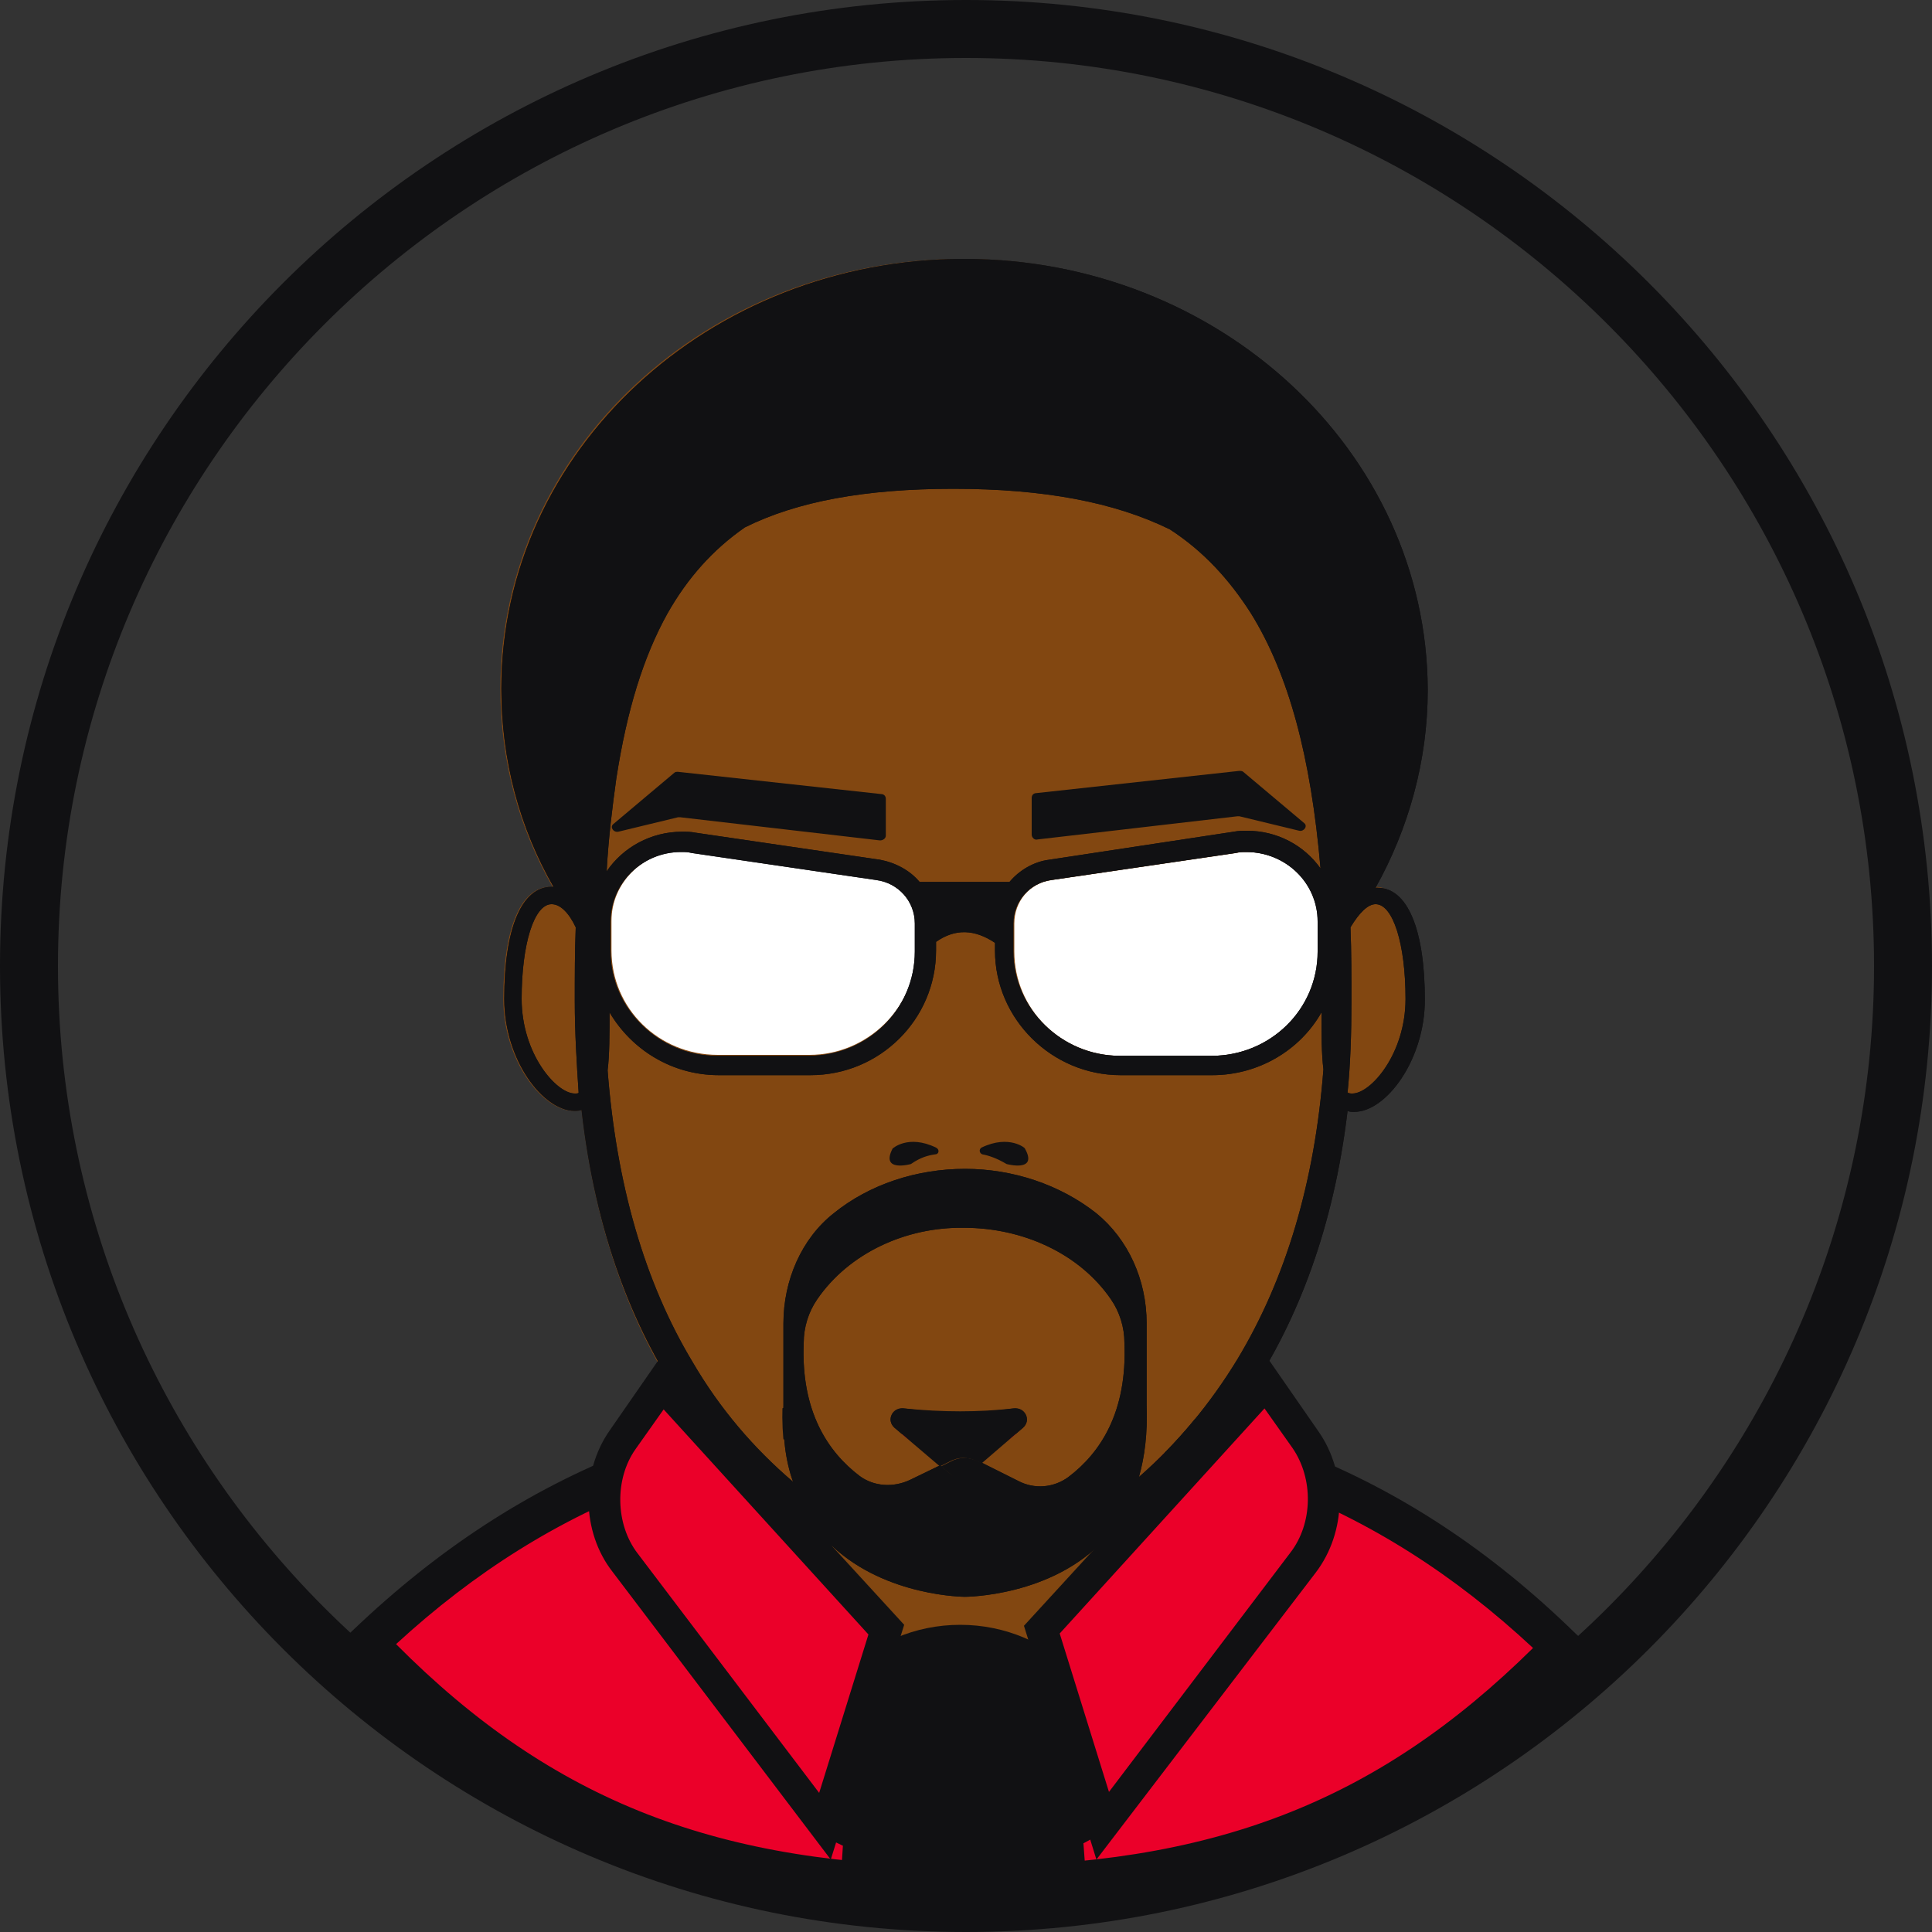 <?xml version="1.0" encoding="utf-8"?>
<!-- Generator: Adobe Illustrator 18.0.0, SVG Export Plug-In . SVG Version: 6.00 Build 0)  -->
<!DOCTYPE svg PUBLIC "-//W3C//DTD SVG 1.1//EN" "http://www.w3.org/Graphics/SVG/1.1/DTD/svg11.dtd">
<svg version="1.1" id="Layer_1" xmlns="http://www.w3.org/2000/svg" xmlns:xlink="http://www.w3.org/1999/xlink" x="0px" y="0px"
	 viewBox="0 0 200 200" enable-background="new 0 0 200 200" xml:space="preserve">
<rect x="0" y="0" width="200" height="200" fill="#333333" stroke="none"/>
<g>
	<g>
		<path fill="#111113" d="M100,6c51.8,0,94,42.2,94,94s-42.2,94-94,94c-51.8,0-94-42.2-94-94S48.2,6,100,6 M100,0
			C44.8,0,0,44.8,0,100s44.8,100,100,100c55.2,0,100-44.8,100-100S155.2,0,100,0L100,0z"/>
	</g>
</g>
<g>
	<path fill="#824711" d="M142.3,91.8c-0.1,0-0.1,0-0.2,0c3.4-6.1,5.4-13.1,5.4-20.5c0-24.6-21.4-44.5-47.9-44.5S51.8,46.7,51.8,71.3
		c0,7.4,1.9,14.4,5.4,20.5c-0.1,0-0.1,0-0.2,0c-3.1,0-4.9,4.3-4.9,11.6c0,6.3,4,11.6,7.3,11.6c0.2,0,0.6,0,0.8-0.1
		c2.3,20.3,10.5,32.8,19.5,40.2v18.6h40v-18.4c8-7.5,17.4-20,19.8-40.5c0.2,0.1,0.3,0.1,0.6,0.1c3.3,0,7.2-5.4,7.2-11.6
		C147.2,96.1,145.3,91.8,142.3,91.8z"/>
	<g>
		<path fill="#EB0029" d="M100,195.3c26.4,0,44.6-7.2,61.6-24.7c-15.2-14.7-34.2-24.3-62-24.3c-27.6,0-46.4,9.4-61.6,24
			C55,187.9,73.4,195.3,100,195.3z"/>
		<path fill="#111113" d="M100,197.3c-27.2,0-46.2-7.7-63.5-25.7l-1.4-1.5l1.5-1.4c17.5-16.7,37.5-24.5,63.1-24.5
			c25.8,0,46,7.9,63.4,24.9l1.5,1.4l-1.4,1.5C145.9,189.7,127,197.3,100,197.3z M41,170.2c16.2,16.3,33.5,23,59,23
			c25.4,0,42.5-6.6,58.7-22.6c-16.3-15.2-35.1-22.3-59.1-22.3C76,148.3,57.3,155.2,41,170.2z"/>
	</g>
	<g>
		<rect x="79.6" y="149" fill="#824711" width="39.8" height="24.7"/>
	</g>
	<g>
		<path fill="#111113" d="M114.8,185.2c0,8.5-30.8,8.5-30.8,0s6.9-15.4,15.4-15.4S114.8,176.7,114.8,185.2z"/>
		<path fill="#111113" d="M99.4,193.2c-8.5,0-17-2.5-17-8c0-9.4,7.6-17,17-17s17,7.6,17,17C116.4,190.8,107.9,193.2,99.4,193.2z
			 M99.4,171.4c-7.6,0-13.8,6.2-13.8,13.8c0,2.6,6.2,4.8,13.8,4.8c7.6,0,13.8-2.1,13.8-4.8C113.2,177.6,107,171.4,99.4,171.4z"/>
	</g>
	<g>
		<path fill="#EB0029" d="M91.7,168.7l-6.3,20.3l-20.7-27.3c-2.7-3.6-2.8-9-0.2-12.7l4-5.8L91.7,168.7z"/>
		<path fill="#111113" d="M86,192.5l-22.6-29.8c-3.2-4.1-3.3-10.3-0.3-14.6l5.2-7.5l25.3,27.6L86,192.5z M68.7,145.9l-2.9,4.1
			c-2.2,3.1-2.1,7.8,0.2,10.8l18.8,24.8l5.1-16.4L68.7,145.9z"/>
	</g>
	<g>
		<path fill="#EB0029" d="M107.8,168.7l6.3,20.3l20.7-27.3c2.7-3.6,2.8-9,0.2-12.7l-4-5.8L107.8,168.7z"/>
		<path fill="#111113" d="M113.5,192.5l-7.5-24.2l25.3-27.6l5.2,7.5c3,4.3,2.9,10.4-0.3,14.6L113.5,192.5z M109.7,169.1l5.1,16.4
			l18.8-24.8c2.3-3,2.4-7.6,0.2-10.8l-2.9-4.1L109.7,169.1z"/>
	</g>
	<g>
		<path fill="#824711" d="M115,134.6c-3.3-4.8-9.2-7.5-15.2-7.4c-6,0-11.9,2.6-15.2,7.4c-0.9,1.3-1.4,2.9-1.4,4.5
			c-0.3,7.1,2.4,11.3,5.8,13.8c1.5,1.1,3.5,1.3,5.2,0.4l3.1-1.5l-4.7-4c-0.9-0.8-0.2-2.2,1-2c3.9,0.5,7.7,0.5,11.3,0
			c1.2-0.1,1.9,1.2,1,2l-4.3,3.7l3.8,1.9c1.7,0.8,3.7,0.7,5.2-0.4c3.3-2.5,6.1-6.7,5.8-13.8C116.4,137.4,115.9,135.9,115,134.6z"/>
	</g>
	<g>
		<path fill="#824711" d="M59.7,96c-0.7-1.5-1.6-2.4-2.5-2.4c-1.8,0-3.1,4.1-3.1,9.8c0,5.7,3.6,9.8,5.5,9.8c0.2,0,0.3,0,0.5-0.1
			c-0.3-3-0.4-6.1-0.4-9.5C59.6,101,59.6,98.4,59.7,96z"/>
	</g>
	<g>
		<path fill="#FFFFFF" d="M129.1,88.2c-0.4,0-0.7,0-1.1,0.1l-19.1,2.8c-2.3,0.3-3.9,2.2-3.9,4.5v2.9c0,6,4.9,10.8,11,10.8h9.5
			c6,0,11-4.9,11-10.8v-3.1C136.4,91.4,133.1,88.2,129.1,88.2z"/>
	</g>
	<g>
		<path fill="#824711" d="M70.6,86.1c0.5,0,0.9,0,1.4,0.1L91,89c1.6,0.2,3.1,1.1,4.1,2.3h9.3c1-1.2,2.5-2,4.1-2.3l19.1-2.8
			c0.5-0.1,0.9-0.1,1.4-0.1c3.1,0,5.9,1.5,7.6,3.9c-1-11.5-3.3-20.1-7.2-26.4c-2.2-3.6-5-6.5-8.4-8.7c-5.7-2.8-13-4.2-22.4-4.2
			c-9.1,0-16.2,1.3-21.6,4c-3.3,2.2-6,5.2-8,8.9c-2.5,4.4-4.2,10-5.3,17.1c-0.4,2.9-0.8,6.1-1,9.6C64.5,87.7,67.3,86.1,70.6,86.1z
			 M106.8,82.6c0-0.3,0.2-0.5,0.5-0.5l21-2.3c0.2,0,0.3,0,0.4,0.1l6.3,5.3c0.4,0.4,0,1-0.5,0.8l-6.2-1.5c-0.1,0-0.1,0-0.2,0
			l-20.7,2.4c-0.3,0-0.6-0.2-0.6-0.5V82.6z M63.6,85.2l6.3-5.3c0.1-0.1,0.3-0.1,0.4-0.1l21,2.3c0.3,0,0.5,0.2,0.5,0.5v3.8
			c0,0.3-0.3,0.5-0.6,0.5l-20.7-2.4c-0.1,0-0.1,0-0.2,0L64,86.1C63.5,86.2,63.1,85.6,63.6,85.2z"/>
	</g>
	<g>
		<path fill="#FFFFFF" d="M71.7,88.2c-0.4-0.1-0.7-0.1-1.1-0.1c-4,0-7.3,3.3-7.3,7.2v3.1c0,6,4.9,10.8,11,10.8h9.5
			c6,0,11-4.9,11-10.8v-2.9c0-2.3-1.7-4.2-3.9-4.5L71.7,88.2z"/>
	</g>
	<g>
		<path fill="#824711" d="M139.9,96c0.1,2.5,0.1,5,0.1,7.6c0,3.3-0.2,6.5-0.4,9.5c0.1,0.1,0.3,0.1,0.5,0.1c1.9,0,5.5-4.1,5.5-9.8
			c0-5.7-1.3-9.8-3.1-9.8C141.6,93.6,140.7,94.5,139.9,96z"/>
	</g>
	<g>
		<path fill="#824711" d="M136.7,104.9c-2.3,3.9-6.5,6.5-11.3,6.5h-9.5c-7.2,0-13-5.8-13-12.9v-0.8c-2.1-1.4-4.2-1.5-6.1-0.1v0.9
			c0,7.1-5.9,12.9-13,12.9h-9.5c-4.8,0-9.1-2.6-11.3-6.5c0,2.3,0,4.3-0.2,6c0.9,11.7,3.8,21.8,8.8,30.2c2.9,4.8,6.4,8.9,10.4,12.4
			c-0.7-2.2-1.1-4.8-1-7.9v-8.5c0-4.5,1.9-8.7,5.2-11.4c3.8-3,8.7-4.6,13.6-4.6c5,0,9.9,1.6,13.6,4.6c3.3,2.6,5.2,6.9,5.2,11.4v8.5
			c0.1,2.9-0.2,5.3-0.8,7.4c4-3.5,7.4-7.6,10.2-12.2c5-8.3,8-18.4,8.9-29.9C136.7,109.2,136.7,107.2,136.7,104.9z M96.8,119.5
			c-0.6,0.1-1.5,0.4-2.5,1c0,0-3.3,0.9-1.9-1.6c0,0,1.7-1.5,4.5-0.1C97.3,119,97.2,119.5,96.8,119.5z M104.2,120.6
			c-1-0.7-1.8-0.9-2.5-1c-0.4-0.1-0.5-0.5-0.1-0.7c2.9-1.4,4.5,0.1,4.5,0.1C107.5,121.5,104.2,120.6,104.2,120.6z"/>
	</g>
	<g>
		<path fill="#111113" d="M99.8,26.8c-26.4,0-47.9,19.9-47.9,44.5c0,7.4,1.9,14.4,5.4,20.5c-0.1,0-0.1,0-0.2,0
			c-3.1,0-4.9,4.3-4.9,11.6c0,6.3,4,11.6,7.3,11.6c0.2,0,0.4,0,0.7-0.1c2.9,25.7,15.7,38.7,26,45.2c5.6,5.2,13.7,5.2,13.7,5.2
			s9,0,14.5-6c10.1-6.8,22.2-19.9,25.1-44.3c0.2,0.1,0.4,0.1,0.7,0.1c3.3,0,7.3-5.4,7.3-11.6c0-7.3-1.8-11.6-4.9-11.6
			c-0.1,0-0.1,0-0.2,0c3.4-6.1,5.4-13.1,5.4-20.5C147.7,46.7,126.2,26.8,99.8,26.8z M59.5,113.2c-1.9,0-5.5-4.1-5.5-9.8
			c0-5.7,1.3-9.8,3.1-9.8c0.9,0,1.8,0.9,2.5,2.4c-0.1,2.5-0.1,5-0.1,7.6c0,3.3,0.2,6.5,0.4,9.5C59.9,113.2,59.7,113.2,59.5,113.2z
			 M63.8,80.6c1.1-7.1,2.8-12.6,5.3-17.1c2.1-3.7,4.7-6.6,8-8.9c5.4-2.7,12.5-4,21.6-4c9.4,0,16.7,1.4,22.4,4.2
			c3.4,2.2,6.1,5.1,8.4,8.7c3.9,6.3,6.2,14.8,7.2,26.4c-1.7-2.4-4.5-3.9-7.6-3.9c-0.5,0-0.9,0-1.4,0.1L108.6,89
			c-1.6,0.2-3.1,1.1-4.1,2.3h-9.3c-1-1.2-2.5-2-4.1-2.3L72,86.2c-0.5-0.1-0.9-0.1-1.4-0.1c-3.2,0-6.1,1.6-7.8,4.1
			C63,86.6,63.4,83.5,63.8,80.6z M136.4,95.4v3.1c0,6-4.9,10.8-11,10.8h-9.5c-6,0-11-4.9-11-10.8v-2.9c0-2.3,1.7-4.2,3.9-4.5
			l19.1-2.8c0.4-0.1,0.7-0.1,1.1-0.1C133.1,88.2,136.4,91.4,136.4,95.4z M94.7,95.6v2.9c0,6-4.9,10.8-11,10.8h-9.5
			c-6,0-11-4.9-11-10.8v-3.1c0-4,3.3-7.2,7.3-7.2c0.4,0,0.7,0,1.1,0.1l19.1,2.8C93,91.4,94.7,93.3,94.7,95.6z M110.6,152.9
			c-1.5,1.1-3.5,1.3-5.2,0.4l-3.8-1.9l-1.5,1.2c-0.5,0.4-1.2,0.4-1.7,0l-1.1-0.9l-3.1,1.5c-1.7,0.8-3.7,0.7-5.2-0.4
			c-3.3-2.5-6.1-6.7-5.8-13.8c0-1.6,0.5-3.2,1.4-4.5c3.3-4.8,9.2-7.5,15.2-7.4c6,0,11.9,2.6,15.2,7.4c0.9,1.3,1.4,2.9,1.4,4.5
			C116.7,146.2,113.9,150.4,110.6,152.9z M128.1,140.7c-2.8,4.6-6.2,8.7-10.2,12.2c0.6-2.1,0.9-4.5,0.8-7.4v-8.5
			c0-4.5-1.9-8.7-5.2-11.4c-3.8-3-8.7-4.6-13.6-4.6c-5,0-9.9,1.6-13.6,4.6c-3.3,2.6-5.2,6.9-5.2,11.4v8.5c-0.1,3.1,0.2,5.7,1,7.9
			c-4.1-3.5-7.6-7.6-10.4-12.4c-5-8.3-7.9-18.5-8.8-30.2c0.2-1.6,0.2-3.7,0.2-6c2.3,3.9,6.5,6.5,11.3,6.5h9.5c7.2,0,13-5.8,13-12.9
			v-0.9c2-1.4,4-1.3,6.1,0.1v0.8c0,7.1,5.9,12.9,13,12.9h9.5c4.8,0,9.1-2.6,11.3-6.5c0,2.3,0,4.3,0.2,5.9
			C136.1,122.4,133.1,132.4,128.1,140.7z M142.4,93.6c1.8,0,3.1,4.1,3.1,9.8c0,5.7-3.6,9.8-5.5,9.8c-0.2,0-0.3,0-0.5-0.1
			c0.3-3,0.4-6.1,0.4-9.5c0-2.6,0-5.1-0.1-7.6C140.7,94.5,141.6,93.6,142.4,93.6z"/>
	</g>
	<g>
		<path fill="#111113" d="M64,86.1l6.2-1.5c0.1,0,0.1,0,0.2,0l20.7,2.4c0.3,0,0.6-0.2,0.6-0.5v-3.8c0-0.3-0.2-0.5-0.5-0.5l-21-2.3
			c-0.2,0-0.3,0-0.4,0.1l-6.3,5.3C63.1,85.6,63.5,86.2,64,86.1z"/>
	</g>
	<g>
		<path fill="#111113" d="M107.4,86.9l20.7-2.4c0.1,0,0.1,0,0.2,0l6.2,1.5c0.5,0.1,0.9-0.5,0.5-0.8l-6.3-5.3
			c-0.1-0.1-0.3-0.1-0.4-0.1l-21,2.3c-0.3,0-0.5,0.2-0.5,0.5v3.8C106.8,86.7,107.1,87,107.4,86.9z"/>
	</g>
	<g>
		<path fill="#111113" d="M104.9,145.8c-3.6,0.4-7.3,0.4-11.3,0c-1.2-0.1-1.9,1.2-1,2l4.7,4l1-0.5c0.9-0.5,1.9-0.5,2.9,0l0.4,0.2
			l4.3-3.7C106.8,147,106.1,145.6,104.9,145.8z"/>
	</g>
	<g>
		<path fill="#111113" d="M98.4,151.3l-1,0.5l1.1,0.9c0.5,0.4,1.2,0.4,1.7,0l1.5-1.2l-0.4-0.2C100.3,150.8,99.3,150.8,98.4,151.3z"
			/>
	</g>
	<g>
		<path fill="#111113" d="M96.9,118.8c-2.9-1.4-4.5,0.1-4.5,0.1c-1.3,2.5,1.9,1.6,1.9,1.6c1-0.7,1.8-0.9,2.5-1
			C97.2,119.5,97.3,119,96.9,118.8z"/>
	</g>
	<g>
		<path fill="#111113" d="M101.6,118.8c-0.3,0.2-0.2,0.6,0.1,0.7c0.6,0.1,1.5,0.4,2.5,1c0,0,3.3,0.9,1.9-1.6
			C106.2,118.9,104.5,117.4,101.6,118.8z"/>
	</g>
	<g>
		<path fill="#111113" d="M87.9,181.2l-1.1,16.9c4.3,0.6,8.7,0.9,13.2,0.9c4.3,0,8.5-0.3,12.7-0.9l-1.3-17.4L87.9,181.2z"/>
	</g>
	<g>
		<path fill="#111113" d="M99.8,26.8c-26.4,0-47.9,19.9-47.9,44.5c0,7.4,1.9,14.4,5.4,20.5c-0.1,0-0.1,0-0.2,0
			c-3.1,0-4.9,4.3-4.9,11.6c0,6.3,4,11.6,7.3,11.6c0.2,0,0.4,0,0.7-0.1c2.9,25.7,15.7,38.7,26,45.2c5.6,5.2,13.7,5.2,13.7,5.2
			s9,0,14.5-6c10.1-6.8,22.2-19.9,25.1-44.3c0.2,0.1,0.4,0.1,0.7,0.1c3.3,0,7.3-5.4,7.3-11.6c0-7.3-1.8-11.6-4.9-11.6
			c-0.1,0-0.1,0-0.2,0c3.4-6.1,5.4-13.1,5.4-20.5C147.7,46.7,126.2,26.8,99.8,26.8z M59.5,113.2c-1.9,0-5.5-4.1-5.5-9.8
			c0-5.7,1.3-9.8,3.1-9.8c0.9,0,1.8,0.9,2.5,2.4c-0.1,2.5-0.1,5-0.1,7.6c0,3.3,0.2,6.5,0.4,9.5C59.9,113.2,59.7,113.2,59.5,113.2z
			 M63.8,80.6c1.1-7.1,2.8-12.6,5.3-17.1c2.1-3.7,4.7-6.6,8-8.9c5.4-2.7,12.5-4,21.6-4c9.4,0,16.7,1.4,22.4,4.2
			c3.4,2.2,6.1,5.1,8.4,8.7c3.9,6.3,6.2,14.8,7.2,26.4c-1.7-2.4-4.5-3.9-7.6-3.9c-0.5,0-0.9,0-1.4,0.1L108.6,89
			c-1.6,0.2-3.1,1.1-4.1,2.3h-9.3c-1-1.2-2.5-2-4.1-2.3L72,86.2c-0.5-0.1-0.9-0.1-1.4-0.1c-3.2,0-6.1,1.6-7.8,4.1
			C63,86.6,63.4,83.5,63.8,80.6z M136.4,95.4v3.1c0,6-4.9,10.8-11,10.8h-9.5c-6,0-11-4.9-11-10.8v-2.9c0-2.3,1.7-4.2,3.9-4.5
			l19.1-2.8c0.4-0.1,0.7-0.1,1.1-0.1C133.1,88.2,136.4,91.4,136.4,95.4z M94.7,95.6v2.9c0,6-4.9,10.8-11,10.8h-9.5
			c-6,0-11-4.9-11-10.8v-3.1c0-4,3.3-7.2,7.3-7.2c0.4,0,0.7,0,1.1,0.1l19.1,2.8C93,91.4,94.7,93.3,94.7,95.6z M110.6,152.9
			c-1.5,1.1-3.5,1.3-5.2,0.4l-3.8-1.9l-1.5,1.2c-0.5,0.4-1.2,0.4-1.7,0l-1.1-0.9l-3.1,1.5c-1.7,0.8-3.7,0.7-5.2-0.4
			c-3.3-2.5-6.1-6.7-5.8-13.8c0-1.6,0.5-3.2,1.4-4.5c3.3-4.8,9.2-7.5,15.2-7.4c6,0,11.9,2.6,15.2,7.4c0.9,1.3,1.4,2.9,1.4,4.5
			C116.7,146.2,113.9,150.4,110.6,152.9z M128.1,140.7c-2.8,4.6-6.2,8.7-10.2,12.2c0.6-2.1,0.9-4.5,0.8-7.4v-8.5
			c0-4.5-1.9-8.7-5.2-11.4c-3.8-3-8.7-4.6-13.6-4.6c-5,0-9.9,1.6-13.6,4.6c-3.3,2.6-5.2,6.9-5.2,11.4v8.5c-0.1,3.1,0.2,5.7,1,7.9
			c-4.1-3.5-7.6-7.6-10.4-12.4c-5-8.3-7.9-18.5-8.8-30.2c0.2-1.6,0.2-3.7,0.2-6c2.3,3.9,6.5,6.5,11.3,6.5h9.5c7.2,0,13-5.8,13-12.9
			v-0.9c2-1.4,4-1.3,6.1,0.1v0.8c0,7.1,5.9,12.9,13,12.9h9.5c4.8,0,9.1-2.6,11.3-6.5c0,2.3,0,4.3,0.2,5.9
			C136.1,122.4,133.1,132.4,128.1,140.7z M142.4,93.6c1.8,0,3.1,4.1,3.1,9.8c0,5.7-3.6,9.8-5.5,9.8c-0.2,0-0.3,0-0.5-0.1
			c0.3-3,0.4-6.1,0.4-9.5c0-2.6,0-5.1-0.1-7.6C140.7,94.5,141.6,93.6,142.4,93.6z"/>
	</g>
</g>
</svg>
